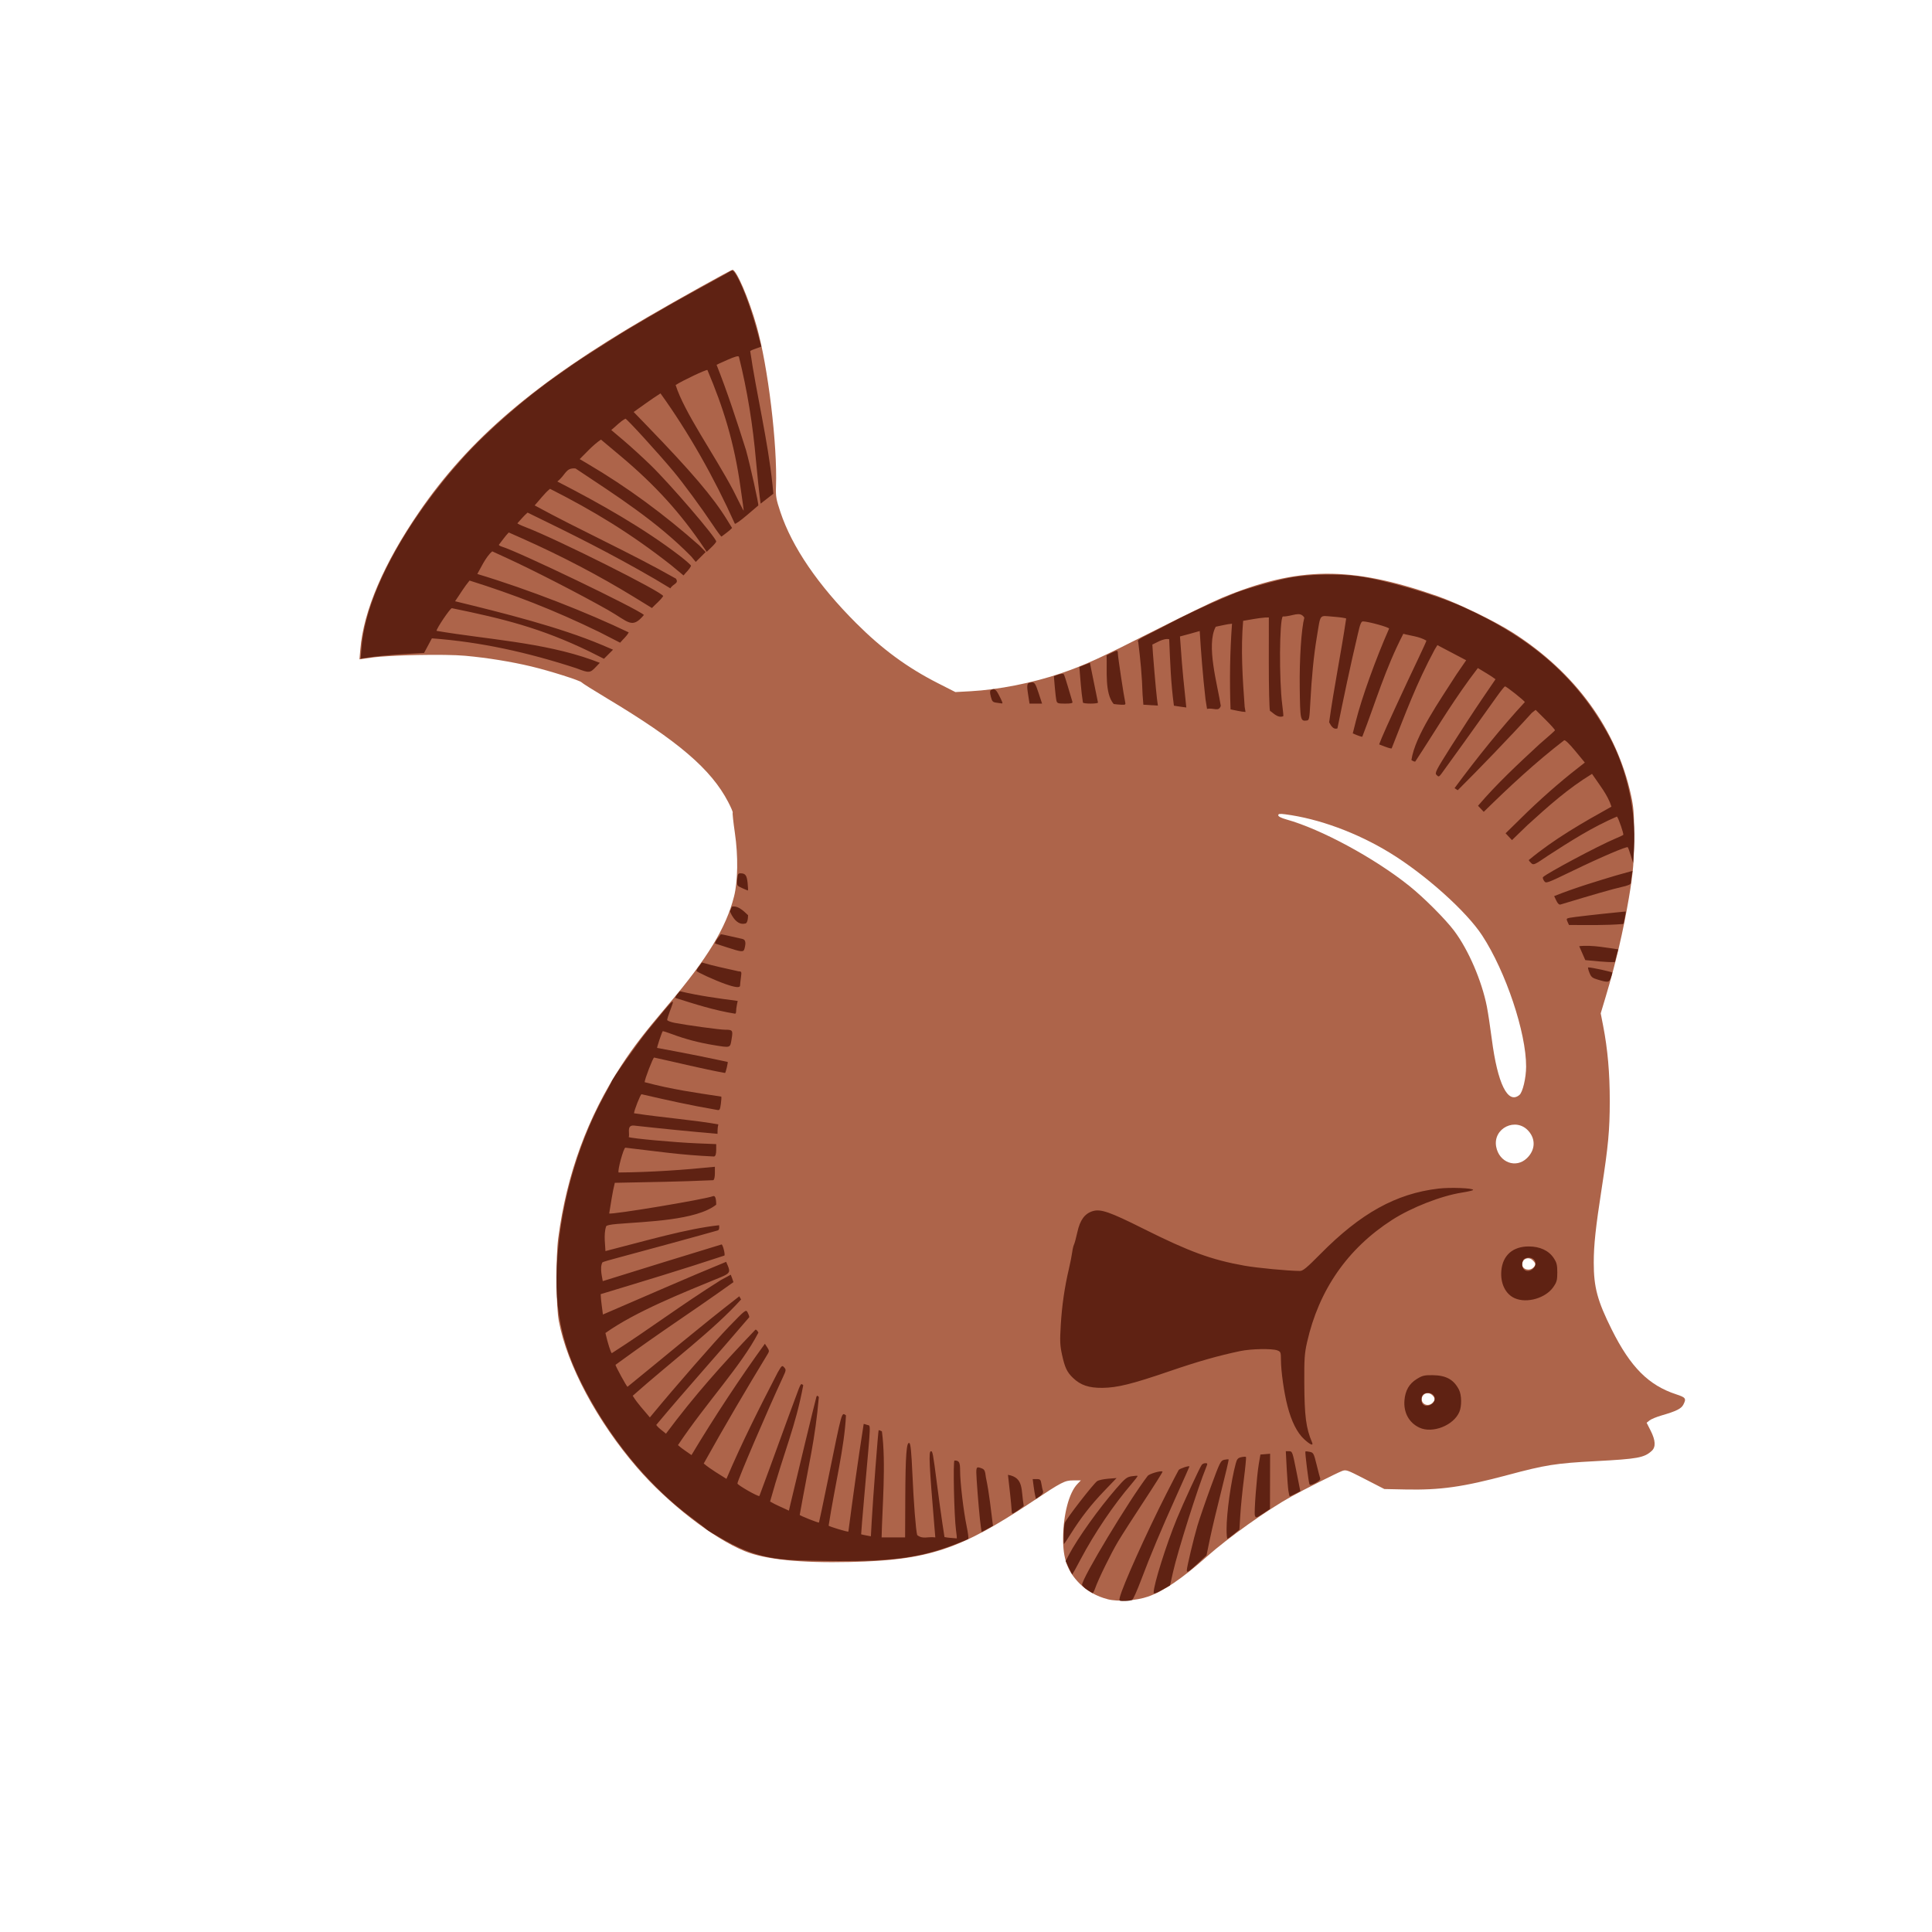 <?xml version="1.0" encoding="UTF-8" standalone="no"?>
<!-- Created with Inkscape (http://www.inkscape.org/) -->

<svg
   width="64"
   height="64"
   viewBox="0 0 16.933 16.933"
   version="1.1"
   id="svg5"
   inkscape:version="1.2 (dc2aedaf03, 2022-05-15)"
   sodipodi:docname="limande.svg"
   xmlns:inkscape="http://www.inkscape.org/namespaces/inkscape"
   xmlns:sodipodi="http://sodipodi.sourceforge.net/DTD/sodipodi-0.dtd"
   xmlns="http://www.w3.org/2000/svg"
   xmlns:svg="http://www.w3.org/2000/svg">
  <sodipodi:namedview
     id="namedview7"
     pagecolor="#ffffff"
     bordercolor="#666666"
     borderopacity="1.0"
     inkscape:pageshadow="2"
     inkscape:pageopacity="0.0"
     inkscape:pagecheckerboard="0"
     inkscape:document-units="mm"
     showgrid="false"
     units="px"
     inkscape:zoom="16"
     inkscape:cx="22.96875"
     inkscape:cy="26.1875"
     inkscape:window-width="1920"
     inkscape:window-height="1009"
     inkscape:window-x="-8"
     inkscape:window-y="-8"
     inkscape:window-maximized="1"
     inkscape:current-layer="g18163"
     inkscape:showpageshadow="0"
     inkscape:deskcolor="#d1d1d1" />
  <defs
     id="defs2">
    <pattern
       id="EMFhbasepattern"
       patternUnits="userSpaceOnUse"
       width="6"
       height="6"
       x="0"
       y="0" />
    <pattern
       id="EMFhbasepattern-5"
       patternUnits="userSpaceOnUse"
       width="6"
       height="6"
       x="0"
       y="0" />
    <pattern
       id="EMFhbasepattern-56"
       patternUnits="userSpaceOnUse"
       width="6"
       height="6"
       x="0"
       y="0" />
    <pattern
       id="EMFhbasepattern-6"
       patternUnits="userSpaceOnUse"
       width="6"
       height="6"
       x="0"
       y="0" />
    <pattern
       id="EMFhbasepattern-62"
       patternUnits="userSpaceOnUse"
       width="6"
       height="6"
       x="0"
       y="0" />
    <pattern
       id="EMFhbasepattern-8"
       patternUnits="userSpaceOnUse"
       width="6"
       height="6"
       x="0"
       y="0" />
    <pattern
       id="EMFhbasepattern-81"
       patternUnits="userSpaceOnUse"
       width="6"
       height="6"
       x="0"
       y="0" />
    <pattern
       id="EMFhbasepattern-9"
       patternUnits="userSpaceOnUse"
       width="6"
       height="6"
       x="0"
       y="0" />
    <pattern
       id="EMFhbasepattern-52"
       patternUnits="userSpaceOnUse"
       width="6"
       height="6"
       x="0"
       y="0" />
    <pattern
       id="EMFhbasepattern-0"
       patternUnits="userSpaceOnUse"
       width="6"
       height="6"
       x="0"
       y="0" />
    <pattern
       id="EMFhbasepattern-7"
       patternUnits="userSpaceOnUse"
       width="6"
       height="6"
       x="0"
       y="0" />
    <pattern
       id="EMFhbasepattern-65"
       patternUnits="userSpaceOnUse"
       width="6"
       height="6"
       x="0"
       y="0" />
    <pattern
       id="EMFhbasepattern-3"
       patternUnits="userSpaceOnUse"
       width="6"
       height="6"
       x="0"
       y="0" />
    <pattern
       id="EMFhbasepattern-90"
       patternUnits="userSpaceOnUse"
       width="6"
       height="6"
       x="0"
       y="0" />
    <pattern
       id="EMFhbasepattern-4"
       patternUnits="userSpaceOnUse"
       width="6"
       height="6"
       x="0"
       y="0" />
    <pattern
       id="EMFhbasepattern-2"
       patternUnits="userSpaceOnUse"
       width="6"
       height="6"
       x="0"
       y="0" />
    <pattern
       id="EMFhbasepattern-40"
       patternUnits="userSpaceOnUse"
       width="6"
       height="6"
       x="0"
       y="0" />
    <pattern
       id="EMFhbasepattern-74"
       patternUnits="userSpaceOnUse"
       width="6"
       height="6"
       x="0"
       y="0" />
    <pattern
       id="EMFhbasepattern-656"
       patternUnits="userSpaceOnUse"
       width="6"
       height="6"
       x="0"
       y="0" />
    <pattern
       id="EMFhbasepattern-76"
       patternUnits="userSpaceOnUse"
       width="6"
       height="6"
       x="0"
       y="0" />
    <pattern
       id="EMFhbasepattern-1"
       patternUnits="userSpaceOnUse"
       width="6"
       height="6"
       x="0"
       y="0" />
    <pattern
       id="EMFhbasepattern-42"
       patternUnits="userSpaceOnUse"
       width="6"
       height="6"
       x="0"
       y="0" />
    <pattern
       id="EMFhbasepattern-73"
       patternUnits="userSpaceOnUse"
       width="6"
       height="6"
       x="0"
       y="0" />
    <pattern
       id="EMFhbasepattern-566"
       patternUnits="userSpaceOnUse"
       width="6"
       height="6"
       x="0"
       y="0" />
    <pattern
       id="EMFhbasepattern-71"
       patternUnits="userSpaceOnUse"
       width="6"
       height="6"
       x="0"
       y="0" />
    <pattern
       id="EMFhbasepattern-31"
       patternUnits="userSpaceOnUse"
       width="6"
       height="6"
       x="0"
       y="0" />
    <pattern
       id="EMFhbasepattern-60"
       patternUnits="userSpaceOnUse"
       width="6"
       height="6"
       x="0"
       y="0" />
    <pattern
       id="EMFhbasepattern-28"
       patternUnits="userSpaceOnUse"
       width="6"
       height="6"
       x="0"
       y="0" />
    <pattern
       id="EMFhbasepattern-02"
       patternUnits="userSpaceOnUse"
       width="6"
       height="6"
       x="0"
       y="0" />
    <pattern
       id="EMFhbasepattern-57"
       patternUnits="userSpaceOnUse"
       width="6"
       height="6"
       x="0"
       y="0" />
    <pattern
       id="EMFhbasepattern-50"
       patternUnits="userSpaceOnUse"
       width="6"
       height="6"
       x="0"
       y="0" />
    <pattern
       id="EMFhbasepattern-45"
       patternUnits="userSpaceOnUse"
       width="6"
       height="6"
       x="0"
       y="0" />
    <pattern
       id="EMFhbasepattern-33"
       patternUnits="userSpaceOnUse"
       width="6"
       height="6"
       x="0"
       y="0" />
    <pattern
       id="EMFhbasepattern-21"
       patternUnits="userSpaceOnUse"
       width="6"
       height="6"
       x="0"
       y="0" />
    <pattern
       id="EMFhbasepattern-818"
       patternUnits="userSpaceOnUse"
       width="6"
       height="6"
       x="0"
       y="0" />
    <pattern
       id="EMFhbasepattern-32"
       patternUnits="userSpaceOnUse"
       width="6"
       height="6"
       x="0"
       y="0" />
    <pattern
       id="EMFhbasepattern-38"
       patternUnits="userSpaceOnUse"
       width="6"
       height="6"
       x="0"
       y="0" />
    <pattern
       id="EMFhbasepattern-39"
       patternUnits="userSpaceOnUse"
       width="6"
       height="6"
       x="0"
       y="0" />
    <pattern
       id="EMFhbasepattern-86"
       patternUnits="userSpaceOnUse"
       width="6"
       height="6"
       x="0"
       y="0" />
    <pattern
       id="EMFhbasepattern-07"
       patternUnits="userSpaceOnUse"
       width="6"
       height="6"
       x="0"
       y="0" />
    <pattern
       id="EMFhbasepattern-524"
       patternUnits="userSpaceOnUse"
       width="6"
       height="6"
       x="0"
       y="0" />
    <pattern
       id="EMFhbasepattern-508"
       patternUnits="userSpaceOnUse"
       width="6"
       height="6"
       x="0"
       y="0" />
    <pattern
       id="EMFhbasepattern-217"
       patternUnits="userSpaceOnUse"
       width="6"
       height="6"
       x="0"
       y="0" />
    <pattern
       id="EMFhbasepattern-84"
       patternUnits="userSpaceOnUse"
       width="6"
       height="6"
       x="0"
       y="0" />
    <pattern
       id="EMFhbasepattern-96"
       patternUnits="userSpaceOnUse"
       width="6"
       height="6"
       x="0"
       y="0" />
    <pattern
       id="EMFhbasepattern-48"
       patternUnits="userSpaceOnUse"
       width="6"
       height="6"
       x="0"
       y="0" />
    <pattern
       id="EMFhbasepattern-23"
       patternUnits="userSpaceOnUse"
       width="6"
       height="6"
       x="0"
       y="0" />
    <pattern
       id="EMFhbasepattern-36"
       patternUnits="userSpaceOnUse"
       width="6"
       height="6"
       x="0"
       y="0" />
    <pattern
       id="EMFhbasepattern-900"
       patternUnits="userSpaceOnUse"
       width="6"
       height="6"
       x="0"
       y="0" />
    <pattern
       id="EMFhbasepattern-37"
       patternUnits="userSpaceOnUse"
       width="6"
       height="6"
       x="0"
       y="0" />
    <pattern
       id="EMFhbasepattern-11"
       patternUnits="userSpaceOnUse"
       width="6"
       height="6"
       x="0"
       y="0" />
    <pattern
       id="EMFhbasepattern-95"
       patternUnits="userSpaceOnUse"
       width="6"
       height="6"
       x="0"
       y="0" />
    <pattern
       id="EMFhbasepattern-10"
       patternUnits="userSpaceOnUse"
       width="6"
       height="6"
       x="0"
       y="0" />
    <pattern
       id="EMFhbasepattern-909"
       patternUnits="userSpaceOnUse"
       width="6"
       height="6"
       x="0"
       y="0" />
    <pattern
       id="EMFhbasepattern-06"
       patternUnits="userSpaceOnUse"
       width="6"
       height="6"
       x="0"
       y="0" />
    <pattern
       id="EMFhbasepattern-34"
       patternUnits="userSpaceOnUse"
       width="6"
       height="6"
       x="0"
       y="0" />
    <pattern
       id="EMFhbasepattern-41"
       patternUnits="userSpaceOnUse"
       width="6"
       height="6"
       x="0"
       y="0" />
    <pattern
       id="EMFhbasepattern-82"
       patternUnits="userSpaceOnUse"
       width="6"
       height="6"
       x="0"
       y="0" />
    <pattern
       id="EMFhbasepattern-94"
       patternUnits="userSpaceOnUse"
       width="6"
       height="6"
       x="0"
       y="0" />
    <pattern
       id="EMFhbasepattern-738"
       patternUnits="userSpaceOnUse"
       width="6"
       height="6"
       x="0"
       y="0" />
    <pattern
       id="EMFhbasepattern-19"
       patternUnits="userSpaceOnUse"
       width="6"
       height="6"
       x="0"
       y="0" />
    <pattern
       id="EMFhbasepattern-342"
       patternUnits="userSpaceOnUse"
       width="6"
       height="6"
       x="0"
       y="0" />
    <pattern
       id="EMFhbasepattern-77"
       patternUnits="userSpaceOnUse"
       width="6"
       height="6"
       x="0"
       y="0" />
    <pattern
       id="EMFhbasepattern-29"
       patternUnits="userSpaceOnUse"
       width="6"
       height="6"
       x="0"
       y="0" />
    <pattern
       id="EMFhbasepattern-219"
       patternUnits="userSpaceOnUse"
       width="6"
       height="6"
       x="0"
       y="0" />
    <pattern
       id="EMFhbasepattern-105"
       patternUnits="userSpaceOnUse"
       width="6"
       height="6"
       x="0"
       y="0" />
    <pattern
       id="EMFhbasepattern-104"
       patternUnits="userSpaceOnUse"
       width="6"
       height="6"
       x="0"
       y="0" />
    <pattern
       id="EMFhbasepattern-44"
       patternUnits="userSpaceOnUse"
       width="6"
       height="6"
       x="0"
       y="0" />
    <pattern
       id="EMFhbasepattern-87"
       patternUnits="userSpaceOnUse"
       width="6"
       height="6"
       x="0"
       y="0" />
    <pattern
       id="EMFhbasepattern-93"
       patternUnits="userSpaceOnUse"
       width="6"
       height="6"
       x="0"
       y="0" />
    <pattern
       id="EMFhbasepattern-324"
       patternUnits="userSpaceOnUse"
       width="6"
       height="6"
       x="0"
       y="0" />
    <pattern
       id="EMFhbasepattern-20"
       patternUnits="userSpaceOnUse"
       width="6"
       height="6"
       x="0"
       y="0" />
    <pattern
       id="EMFhbasepattern-78"
       patternUnits="userSpaceOnUse"
       width="6"
       height="6"
       x="0"
       y="0" />
    <pattern
       id="EMFhbasepattern-313"
       patternUnits="userSpaceOnUse"
       width="6"
       height="6"
       x="0"
       y="0" />
    <pattern
       id="EMFhbasepattern-3422"
       patternUnits="userSpaceOnUse"
       width="6"
       height="6"
       x="0"
       y="0" />
    <pattern
       id="EMFhbasepattern-957"
       patternUnits="userSpaceOnUse"
       width="6"
       height="6"
       x="0"
       y="0" />
    <pattern
       id="EMFhbasepattern-75"
       patternUnits="userSpaceOnUse"
       width="6"
       height="6"
       x="0"
       y="0" />
    <pattern
       id="EMFhbasepattern-429"
       patternUnits="userSpaceOnUse"
       width="6"
       height="6"
       x="0"
       y="0" />
    <pattern
       id="EMFhbasepattern-102"
       patternUnits="userSpaceOnUse"
       width="6"
       height="6"
       x="0"
       y="0" />
    <pattern
       id="EMFhbasepattern-233"
       patternUnits="userSpaceOnUse"
       width="6"
       height="6"
       x="0"
       y="0" />
    <pattern
       id="EMFhbasepattern-18"
       patternUnits="userSpaceOnUse"
       width="6"
       height="6"
       x="0"
       y="0" />
    <pattern
       id="EMFhbasepattern-334"
       patternUnits="userSpaceOnUse"
       width="6"
       height="6"
       x="0"
       y="0" />
    <pattern
       id="EMFhbasepattern-317"
       patternUnits="userSpaceOnUse"
       width="6"
       height="6"
       x="0"
       y="0" />
    <pattern
       id="EMFhbasepattern-509"
       patternUnits="userSpaceOnUse"
       width="6"
       height="6"
       x="0"
       y="0" />
    <pattern
       id="EMFhbasepattern-657"
       patternUnits="userSpaceOnUse"
       width="6"
       height="6"
       x="0"
       y="0" />
    <pattern
       id="EMFhbasepattern-83"
       patternUnits="userSpaceOnUse"
       width="6"
       height="6"
       x="0"
       y="0" />
    <pattern
       id="EMFhbasepattern-390"
       patternUnits="userSpaceOnUse"
       width="6"
       height="6"
       x="0"
       y="0" />
    <pattern
       id="EMFhbasepattern-24"
       patternUnits="userSpaceOnUse"
       width="6"
       height="6"
       x="0"
       y="0" />
    <pattern
       id="EMFhbasepattern-63"
       patternUnits="userSpaceOnUse"
       width="6"
       height="6"
       x="0"
       y="0" />
    <pattern
       id="EMFhbasepattern-631"
       patternUnits="userSpaceOnUse"
       width="6"
       height="6"
       x="0"
       y="0" />
    <pattern
       id="EMFhbasepattern-98"
       patternUnits="userSpaceOnUse"
       width="6"
       height="6"
       x="0"
       y="0" />
    <pattern
       id="EMFhbasepattern-79"
       patternUnits="userSpaceOnUse"
       width="6"
       height="6"
       x="0"
       y="0" />
    <pattern
       id="EMFhbasepattern-489"
       patternUnits="userSpaceOnUse"
       width="6"
       height="6"
       x="0"
       y="0" />
    <pattern
       id="EMFhbasepattern-811"
       patternUnits="userSpaceOnUse"
       width="6"
       height="6"
       x="0"
       y="0" />
    <pattern
       id="EMFhbasepattern-450"
       patternUnits="userSpaceOnUse"
       width="6"
       height="6"
       x="0"
       y="0" />
    <pattern
       id="EMFhbasepattern-321"
       patternUnits="userSpaceOnUse"
       width="6"
       height="6"
       x="0"
       y="0" />
    <pattern
       id="EMFhbasepattern-371"
       patternUnits="userSpaceOnUse"
       width="6"
       height="6"
       x="0"
       y="0" />
    <pattern
       id="EMFhbasepattern-49"
       patternUnits="userSpaceOnUse"
       width="6"
       height="6"
       x="0"
       y="0" />
    <pattern
       id="EMFhbasepattern-576"
       patternUnits="userSpaceOnUse"
       width="6"
       height="6"
       x="0"
       y="0" />
    <pattern
       id="EMFhbasepattern-03"
       patternUnits="userSpaceOnUse"
       width="6"
       height="6"
       x="0"
       y="0" />
    <pattern
       id="EMFhbasepattern-795"
       patternUnits="userSpaceOnUse"
       width="6"
       height="6"
       x="0"
       y="0" />
    <pattern
       id="EMFhbasepattern-54"
       patternUnits="userSpaceOnUse"
       width="6"
       height="6"
       x="0"
       y="0" />
    <pattern
       id="EMFhbasepattern-22"
       patternUnits="userSpaceOnUse"
       width="6"
       height="6"
       x="0"
       y="0" />
    <pattern
       id="EMFhbasepattern-418"
       patternUnits="userSpaceOnUse"
       width="6"
       height="6"
       x="0"
       y="0" />
    <pattern
       id="EMFhbasepattern-26"
       patternUnits="userSpaceOnUse"
       width="6"
       height="6"
       x="0"
       y="0" />
    <pattern
       id="EMFhbasepattern-832"
       patternUnits="userSpaceOnUse"
       width="6"
       height="6"
       x="0"
       y="0" />
    <pattern
       id="EMFhbasepattern-824"
       patternUnits="userSpaceOnUse"
       width="6"
       height="6"
       x="0"
       y="0" />
    <pattern
       id="EMFhbasepattern-8182"
       patternUnits="userSpaceOnUse"
       width="6"
       height="6"
       x="0"
       y="0" />
    <pattern
       id="EMFhbasepattern-779"
       patternUnits="userSpaceOnUse"
       width="6"
       height="6"
       x="0"
       y="0" />
    <pattern
       id="EMFhbasepattern-714"
       patternUnits="userSpaceOnUse"
       width="6"
       height="6"
       x="0"
       y="0" />
    <pattern
       id="EMFhbasepattern-500"
       patternUnits="userSpaceOnUse"
       width="6"
       height="6"
       x="0"
       y="0" />
    <pattern
       id="EMFhbasepattern-839"
       patternUnits="userSpaceOnUse"
       width="6"
       height="6"
       x="0"
       y="0" />
    <pattern
       id="EMFhbasepattern-320"
       patternUnits="userSpaceOnUse"
       width="6"
       height="6"
       x="0"
       y="0" />
    <pattern
       id="EMFhbasepattern-66"
       patternUnits="userSpaceOnUse"
       width="6"
       height="6"
       x="0"
       y="0" />
    <pattern
       id="EMFhbasepattern-542"
       patternUnits="userSpaceOnUse"
       width="6"
       height="6"
       x="0"
       y="0" />
    <pattern
       id="EMFhbasepattern-88"
       patternUnits="userSpaceOnUse"
       width="6"
       height="6"
       x="0"
       y="0" />
    <pattern
       id="EMFhbasepattern-941"
       patternUnits="userSpaceOnUse"
       width="6"
       height="6"
       x="0"
       y="0" />
    <pattern
       id="EMFhbasepattern-92"
       patternUnits="userSpaceOnUse"
       width="6"
       height="6"
       x="0"
       y="0" />
    <pattern
       id="EMFhbasepattern-934"
       patternUnits="userSpaceOnUse"
       width="6"
       height="6"
       x="0"
       y="0" />
    <pattern
       id="EMFhbasepattern-30"
       patternUnits="userSpaceOnUse"
       width="6"
       height="6"
       x="0"
       y="0" />
    <pattern
       id="EMFhbasepattern-936"
       patternUnits="userSpaceOnUse"
       width="6"
       height="6"
       x="0"
       y="0" />
    <pattern
       id="EMFhbasepattern-867"
       patternUnits="userSpaceOnUse"
       width="6"
       height="6"
       x="0"
       y="0" />
    <pattern
       id="EMFhbasepattern-35"
       patternUnits="userSpaceOnUse"
       width="6"
       height="6"
       x="0"
       y="0" />
    <pattern
       id="EMFhbasepattern-9007"
       patternUnits="userSpaceOnUse"
       width="6"
       height="6"
       x="0"
       y="0" />
    <pattern
       id="EMFhbasepattern-224"
       patternUnits="userSpaceOnUse"
       width="6"
       height="6"
       x="0"
       y="0" />
    <pattern
       id="EMFhbasepattern-43"
       patternUnits="userSpaceOnUse"
       width="6"
       height="6"
       x="0"
       y="0" />
    <pattern
       id="EMFhbasepattern-04"
       patternUnits="userSpaceOnUse"
       width="6"
       height="6"
       x="0"
       y="0" />
    <pattern
       id="EMFhbasepattern-61"
       patternUnits="userSpaceOnUse"
       width="6"
       height="6"
       x="0"
       y="0" />
    <pattern
       id="EMFhbasepattern-346"
       patternUnits="userSpaceOnUse"
       width="6"
       height="6"
       x="0"
       y="0" />
    <pattern
       id="EMFhbasepattern-032"
       patternUnits="userSpaceOnUse"
       width="6"
       height="6"
       x="0"
       y="0" />
    <pattern
       id="EMFhbasepattern-447"
       patternUnits="userSpaceOnUse"
       width="6"
       height="6"
       x="0"
       y="0" />
    <pattern
       id="EMFhbasepattern-076"
       patternUnits="userSpaceOnUse"
       width="6"
       height="6"
       x="0"
       y="0" />
    <pattern
       id="EMFhbasepattern-4896"
       patternUnits="userSpaceOnUse"
       width="6"
       height="6"
       x="0"
       y="0" />
    <pattern
       id="EMFhbasepattern-47"
       patternUnits="userSpaceOnUse"
       width="6"
       height="6"
       x="0"
       y="0" />
    <pattern
       id="EMFhbasepattern-05"
       patternUnits="userSpaceOnUse"
       width="6"
       height="6"
       x="0"
       y="0" />
    <pattern
       id="EMFhbasepattern-91"
       patternUnits="userSpaceOnUse"
       width="6"
       height="6"
       x="0"
       y="0" />
    <pattern
       id="EMFhbasepattern-359"
       patternUnits="userSpaceOnUse"
       width="6"
       height="6"
       x="0"
       y="0" />
    <pattern
       id="EMFhbasepattern-756"
       patternUnits="userSpaceOnUse"
       width="6"
       height="6"
       x="0"
       y="0" />
    <pattern
       id="EMFhbasepattern-406"
       patternUnits="userSpaceOnUse"
       width="6"
       height="6"
       x="0"
       y="0" />
    <pattern
       id="EMFhbasepattern-601"
       patternUnits="userSpaceOnUse"
       width="6"
       height="6"
       x="0"
       y="0" />
    <pattern
       id="EMFhbasepattern-1020"
       patternUnits="userSpaceOnUse"
       width="6"
       height="6"
       x="0"
       y="0" />
    <pattern
       id="EMFhbasepattern-638"
       patternUnits="userSpaceOnUse"
       width="6"
       height="6"
       x="0"
       y="0" />
    <pattern
       id="EMFhbasepattern-343"
       patternUnits="userSpaceOnUse"
       width="6"
       height="6"
       x="0"
       y="0" />
    <pattern
       id="EMFhbasepattern-12"
       patternUnits="userSpaceOnUse"
       width="6"
       height="6"
       x="0"
       y="0" />
    <pattern
       id="EMFhbasepattern-041"
       patternUnits="userSpaceOnUse"
       width="6"
       height="6"
       x="0"
       y="0" />
    <pattern
       id="EMFhbasepattern-430"
       patternUnits="userSpaceOnUse"
       width="6"
       height="6"
       x="0"
       y="0" />
    <pattern
       id="EMFhbasepattern-213"
       patternUnits="userSpaceOnUse"
       width="6"
       height="6"
       x="0"
       y="0" />
    <pattern
       id="EMFhbasepattern-10201"
       patternUnits="userSpaceOnUse"
       width="6"
       height="6"
       x="0"
       y="0" />
    <pattern
       id="EMFhbasepattern-049"
       patternUnits="userSpaceOnUse"
       width="6"
       height="6"
       x="0"
       y="0" />
    <pattern
       id="EMFhbasepattern-3430"
       patternUnits="userSpaceOnUse"
       width="6"
       height="6"
       x="0"
       y="0" />
    <pattern
       id="EMFhbasepattern-232"
       patternUnits="userSpaceOnUse"
       width="6"
       height="6"
       x="0"
       y="0" />
  </defs>
  <g
     inkscape:label="Calque 1"
     inkscape:groupmode="layer"
     id="layer1">
    <g
       id="g4128"
       transform="translate(-0.631,0.126)">
      <g
         id="g5578"
         transform="translate(0.089,0.089)">
        <g
           id="g7501"
           transform="translate(-0.063,0.947)">
          <g
             id="g9467"
             transform="translate(-0.089,-0.803)">
            <g
               id="g10302"
               transform="translate(0.312,-0.045)">
              <g
                 id="g11479"
                 transform="translate(-0.126,0.063)">
                <g
                   id="g11873"
                   transform="translate(-0.236,0.665)">
                  <g
                     id="g12382"
                     transform="translate(-121.985,-82.268)">
                    <g
                       id="g13305"
                       transform="matrix(0.133,0,0,0.133,114.639,78.216)">
                      <g
                         id="g17429"
                         transform="translate(0.905,5.664)">
                        <g
                           id="g18595"
                           transform="translate(-3.363,-8.745)">
                          <g
                             id="g21002"
                             transform="translate(1.708,-2.82)">
                            <g
                               id="g23814"
                               transform="translate(8.725,-1.122)">
                              <g
                                 id="g24838"
                                 transform="translate(11.143,-0.857)">
                                <g
                                   id="g25315"
                                   transform="translate(-3.49,2.493)">
                                <g
                                   id="g27220"
                                   transform="translate(2.468,1.234)">
                                <g
                                   id="g29753"
                                   transform="translate(1.476,-2.374)">
                                <g
                                   id="g30615"
                                   transform="translate(0.92,1.369)">
                                <g
                                   id="g31433"
                                   transform="translate(-2.468,-1.41)">
                                <g
                                   id="g31731"
                                   transform="translate(1.058,-0.705)">
                                <g
                                   id="g33243"
                                   transform="matrix(1.077,0,0,1.077,-7.373,-3.174)">
                                <g
                                   id="g35254"
                                   transform="translate(-2.214,-0.92)">
                                <g
                                   id="g36749"
                                   transform="translate(-0.982,-2.782)">
                                <g
                                   id="g37297"
                                   transform="translate(-6.776,-3.503)">
                                <g
                                   id="g38955"
                                   transform="matrix(1.217,0,0,1.217,-23.105,-18.212)">
                                <g
                                   id="g39618"
                                   transform="translate(-0.269,-0.269)">
                                <g
                                   id="g40032"
                                   transform="translate(-1.901,-3.042)">
                                <g
                                   id="g40543"
                                   transform="translate(0.38,-2.091)">
                                <g
                                   id="g41372"
                                   transform="translate(1.966,-7.93)">
                                <g
                                   id="g43278"
                                   transform="translate(1.521,-0.38)">
                                <g
                                   id="g44210"
                                   transform="matrix(1.158,0,0,1.158,-18.904,-21.776)">
                                <g
                                   id="g44833"
                                   transform="matrix(1.12,0,0,1.12,-12.539,-14.548)">
                                <g
                                   id="g47597"
                                   transform="translate(3.111,-1.244)">
                                <g
                                   id="g48754"
                                   transform="translate(-2.904,-6.637)">
                                <g
                                   id="g234"
                                   transform="matrix(0.041,0,0,0.041,104.64,119.672)">
                                <g
                                   id="g2138"
                                   transform="translate(-86.211,-40.57)">
                                <g
                                   id="g2696"
                                   transform="translate(-124306.44,-9412.237)">
                                <g
                                   id="g3765"
                                   transform="translate(25.356,-50.712)">
                                <g
                                   id="g4557"
                                   transform="translate(46.617,-35.859)">
                                <g
                                   id="g5244"
                                   transform="translate(7.172,14.344)">
                                <g
                                   id="g5807"
                                   transform="translate(-5.198,-21.114)">
                                <g
                                   id="g6945"
                                   transform="translate(-10.143,-243.42)">
                                <g
                                   id="g11108"
                                   transform="translate(18.189,-37.636)">
                                <g
                                   id="g15049"
                                   transform="translate(-65.926,141.995)">
                                <g
                                   id="g19861"
                                   transform="matrix(0.074,0,0,0.074,115423.38,9039.231)">
                                <g
                                   id="g20437"
                                   transform="translate(-478.388,-785.882)">
                                <g
                                   id="g21032"
                                   transform="translate(2047.188,-1072.337)">
                                <g
                                   id="g21869"
                                   transform="matrix(0.043,0,0,0.043,117368,10137.003)">
                                <g
                                   id="g25455"
                                   transform="translate(154741.46,-87178.414)">
                                <g
                                   id="g26278"
                                   transform="translate(-18012.371,-8233.442)">
                                <g
                                   id="g27240"
                                   transform="translate(-0.004,5582.762)">
                                <g
                                   id="g28306"
                                   transform="translate(-15790.441,-2255.777)">
                                <g
                                   id="g33735"
                                   transform="translate(14662.549,-16918.328)">
                                <g
                                   id="g37868"
                                   transform="translate(-5075.498,25941.433)">
                                <g
                                   id="g76752"
                                   transform="matrix(-1,0,0,1,9442.317,-1595.075)">
                                <g
                                   id="g82459"
                                   transform="translate(3383.667,-1127.889)">
                                <g
                                   id="g83208"
                                   transform="matrix(0.203,0,0,0.203,-15348.528,66747.475)">
                                <g
                                   id="g83934"
                                   transform="matrix(-1,0,0,1,240692.18,94139.78)">
                                <g
                                   id="g84550"
                                   transform="translate(-8.7627443e-5,55472.344)">
                                <g
                                   id="g9096"
                                   transform="translate(31379.925,-62759.843)">
                                <g
                                   id="g11527"
                                   transform="translate(61019.625,105397.54)">
                                <g
                                   id="g13422"
                                   transform="translate(-44377.907,44377.908)">
                                <g
                                   id="g1137"
                                   transform="translate(-3.3240812e-4,138680.92)">
                                <g
                                   id="g3632"
                                   transform="translate(177511.65,-22188.943)">
                                <g
                                   id="g5936"
                                   transform="translate(11767.473,-47069.909)">
                                <g
                                   id="g7318">
                                <g
                                   id="g11619"
                                   transform="translate(27457.436,-223581.94)" />
                                <g
                                   id="g11985"
                                   transform="translate(70604.821,-133364.68)">
                                <g
                                   id="g12707"
                                   transform="matrix(1.187,0,0,1.187,95904.637,-164033.62)">
                                <g
                                   id="g4721"
                                   transform="matrix(-1,0,0,1,-561251.4,-59483.037)">
                                <g
                                   id="g7072">
                                <g
                                   id="g10426"
                                   transform="translate(66928.962,-211126.69)">
                                <g
                                   id="g11693"
                                   transform="translate(967399.8,-74774.864)">
                                <g
                                   id="g12809"
                                   transform="translate(37387.427,-102815.44)">
                                <g
                                   id="g2473"
                                   transform="translate(132184.53,-3304.613)">
                                <g
                                   id="g4713"
                                   transform="translate(98142.015,-79448.29)">
                                <g
                                   id="g6093"
                                   transform="translate(-28040.619,-18693.712)">
                                <g
                                   id="g10695"
                                   transform="translate(51630.439,7541.167)">
                                <g
                                   id="g11274"
                                   transform="translate(10950.525,104212.74)">
                                <g
                                   id="g12675"
                                   transform="translate(-91131.868,23367.145)">
                                <g
                                   id="g13439">
                                <g
                                   id="g14292"
                                   transform="translate(9346.831,-46734.289)">
                                <g
                                   id="g15912"
                                   transform="translate(19827.66,-79310.72)">
                                <g
                                   id="g12944"
                                   transform="translate(-74774.859,46734.288)">
                                <g
                                   id="g18142"
                                   transform="translate(-19827.632,-19827.676)">
                                <g
                                   id="g18163"
                                   transform="translate(-9346.86,42060.866)">
                                <path
                                   style="fill:#ad644a;stroke-width:1634.62"
                                   d="m -1556734.6,1417608.1 c 13459.3,-3429.1 25585.2,-10208.7 34772.1,-19441.2 14766.2,-14839.5 20472.3,-30617.7 20246.6,-55985.1 -259.7,-29203.1 -7316,-55965.2 -17563.1,-66610.6 l -4326.9,-4495.2 h 9551.8 c 10256.5,0 14044.3,1965.5 50244,26071.8 89139.4,59360.3 128361.1,72369 224759.7,74546.4 61149.6,1381.2 104597.4,-3068.1 129745.2,-13286.6 39145.1,-15906 95003.2,-59235 132806.53,-103017.4 49200.47,-56982.1 86392.12,-126494.2 96597.85,-180543.5 3547.58,-18787.9 3966.37,-78502.75 721.7,-102905.55 -10477.68,-78801.35 -36222.74,-149005.22 -78119.87,-213024.06 -14843.79,-22681.31 -28405.74,-40261.88 -57600.61,-74668.44 -48190.1,-56792.86 -71331,-94839.13 -81029.2,-133221.25 -4785.9,-18941.17 -5202.3,-49752.95 -1057.7,-78266.03 1944.6,-13378.01 3158.7,-24700.7 2697.8,-25161.53 -460.8,-460.82 2087.6,-6433.45 5663.1,-13272.5 21127.6,-40411.63 61691.6,-75094.07 149059.6,-127446.73 16824.48,-10081.57 31008.62,-19007.5 31520.31,-19835.44 1375.69,-2225.92 39165.91,-14201.24 62142.38,-19692.24 24865.52,-5942.45 54061.66,-10661.18 81475.86,-13168.24 24892.77,-2276.48 92228.26,-959.86 115172.55,2251.96 l 15227.81,2131.66 -1044.28,-12328.27 c -4037.4,-47663.6 -28924.9,-105821.03 -72428.33,-169251.425 -61931.41,-90299.387 -143413.09,-159823.55 -281820.67,-240463.155 -36301.43,-21150.11 -101928.03,-57716.15 -104579.43,-58269.97 -4605.6,-961.98 -20389.1,35689.05 -29883.7,69393.45 -14059.7,49909.35 -25700,146202.115 -23882.6,197565.46 442.3,12499.667 -143.2,15905.554 -5480.1,31875.021 -14401.2,43093.039 -46243.1,89760.699 -93430.8,136932.449 -32081.5,32070.58 -63040.5,54794.97 -100829.7,74010.48 l -21460.6,10912.52 -18865.6,-1032.39 c -34234.6,-1873.44 -76641.5,-10284.47 -111221.5,-22059.82 -29032.8,-9886.41 -48617.9,-18842.16 -116326.5,-53193.07 -34465.2,-17485.4 -71490.9,-35451.94 -82279.4,-39925.67 -93806.2,-38899.31 -158625.8,-39503.71 -264807.8,-2469.17 -26189.6,9134.48 -71058,30840.37 -93990.5,45469.57 -77005.5,49123.69 -127836.1,119018 -145657.9,200286.14 -3118.1,14218.27 -3768,22112.49 -3832.2,46545.35 -90.9,34595.81 979.5,47899.04 6454.4,80217.1 6955.2,41056.99 16238.7,80626.04 28571.9,121783.12 l 6160.5,20557.8 -3000,15403.76 c -5598,28743.75 -8201.4,58437.12 -8158.1,93048.06 44.3,35507.11 1857.8,55114.72 9902.1,107067.38 7540.7,48699.49 9847.7,70249.07 9847.7,91984.37 0,30250.6 -4519.9,47029.9 -22225.4,82507.8 -23102.3,46291.8 -45385.6,68654.8 -79529.4,79813.8 -11712.1,3827.8 -12616.2,5152.2 -8694.4,12735.9 2567.3,4964.7 8712,8019.6 26478.3,13164 6409.9,1856.1 13253.4,4669.6 15208,6252.3 l 3553.7,2877.7 -4970.9,9803.3 c -6052.5,11936.5 -6493.3,20144.1 -1334.3,24843 9344.4,8511.1 17126.3,9931.7 69701.6,12724.3 48631.4,2583.1 61189.5,4569.4 107895,17065.4 55404.2,14823.3 83162.6,18737.4 126428.5,17827.3 l 25731.6,-541.2 23562.9,-12112.5 c 22907.1,-11775.3 23715.1,-12051.8 29028,-9932.8 7190.4,2867.8 46314.2,22577.4 61859.4,31163.3 29737.3,16424.4 78207.3,50883.4 104615.4,74374.6 30151.2,26820.8 53150.7,42460.6 72253.4,49133 14453.8,5048.5 37003.6,6535.2 49774.2,3281.5 z m -400612.9,-242274 c -3417.1,-3417 -3238.6,-6126.1 634.7,-9631.3 4361.8,-3947.4 11117.4,-2185.5 12483.1,3255.8 1940.6,7731.8 -7280.1,12213.3 -13117.8,6375.5 z m -124230.9,-166730.8 c -3378.2,-3378.3 -3242.3,-4930.8 784.2,-8957.28 4966.9,-4966.9 12899.8,-1866 12968.3,5069.18 60.8,6159.4 -8937.2,8703.3 -13752.5,3888.1 z m 7884.8,-134905.4 c -10228.1,-9913.46 -11015.5,-23144.79 -1989.3,-33425.09 15463.8,-17612.39 44261.2,-3602.53 39910.2,19416.23 -3663.5,19381.82 -24453.4,27062.08 -37920.9,14008.86 z m 9319.1,-77886.68 c -4099,-3374.93 -8258.7,-20924.87 -8301.8,-35025.97 -128.2,-41887.87 25055,-117069.11 54134.9,-161613.69 19547.3,-29942.49 70592.6,-75623.63 114202.2,-102201.12 40523.4,-24696.69 87376.4,-41911.16 128726,-47295.82 6872.5,-894.95 8581.7,-652 8581.7,1219.79 0,1466.49 -3689.5,3363.11 -9902.9,5090.57 -42724.6,11878.49 -109011.1,47744.4 -151924.1,82202.21 -18059.1,14500.95 -44372.9,40874.46 -55214.7,55340.24 -17447.5,23279.34 -33934,61507.4 -40182.5,93173.14 -1419.2,7192.31 -4151.2,25213.96 -6071,40048.1 -7153,55268.94 -19754.9,80830.66 -34047.8,69062.55 z"
                                   id="path18169" />
                                <path
                                   style="fill:#5f2213;stroke-width:1634.62"
                                   d="m -1571626.1,1415330.9 c -3444.8,-14038.1 -33013.9,-79847.7 -57471,-127908.8 -7548.7,-14834.1 -14348.1,-27943.8 -15109.7,-29132.6 -1167.2,-1821.9 -13305.4,-5807.1 -13305.4,-4368.5 0,264.9 7241.3,16554 16091.7,36198.1 18952.1,42065.5 31890,72921.4 43680.6,104174.4 4707.8,12478.9 9551.5,23317.3 10763.9,24085.6 1212.3,768.3 5410.2,1408.2 9328.6,1422 6953.5,24.5 7097.9,-83.4 6021.3,-4470.2 z m -41751.4,-6093.2 c 0,-9665.5 -15475.7,-58841.5 -28561.6,-90757.9 -7867.3,-19188.4 -28294.4,-63455.7 -30737.3,-66610.6 -870.2,-1123.8 -2925.8,-2043.2 -4567.9,-2043.2 -2727.7,0 -2796.6,458.9 -796.6,5312.5 10083.4,24471 35104.3,103639 40845.5,129238.6 l 3642.6,16242.1 10087.6,5665.9 c 8213.1,4613.2 10087.7,5161.8 10087.7,2952.6 z m 82168.7,-3364.9 c 3355.3,-2279.9 6099.3,-5038.4 6097.6,-6129.8 -11.4,-8203 -57575.2,-103726.5 -80854.6,-134174.5 -2057,-2690.5 -16754.1,-6945.1 -18378.7,-5320.4 -339.3,339.3 9972.4,16706.5 22914.9,36371.5 12942.6,19665 27322.5,42092.3 31955.4,49838.5 8545.5,14287.9 24208.6,46241.8 28151.2,57430.5 1188,3371.4 2577,6129.8 3086.8,6129.8 509.7,0 3672,-1865.5 7027.4,-4145.6 z m 22506,-27038.7 3887.4,-8299.7 -4016.6,-7637.8 c -10792.4,-20522.6 -36902.3,-57080.5 -58437.4,-81821.3 -10795.8,-12402.9 -13062.1,-14207.5 -18968,-15103.9 -3689.1,-559.9 -6987.2,-770.5 -7329.2,-467.9 -342,302.5 3041.2,4806.3 7518.2,10008.3 21960.1,25517.1 45534,60394.9 62619.9,92646.7 5528.8,10436.3 10229.2,18975.2 10445.4,18975.2 216.1,0 2142.3,-3734.7 4280.3,-8299.6 z m -145540.1,3183.9 c 0,-3847.2 -8544.2,-39727 -13093.6,-54984.2 -2609.2,-8750.3 -10067,-30410.1 -16573,-48132.7 -11167.9,-30422 -12092.1,-32280.8 -16534.7,-33256.6 -2588.1,-568.4 -4999.9,-739.2 -5359.5,-379.6 -359.7,359.7 3718.3,17899.6 9062.3,38977.7 5343.8,21078.1 11620.2,47518.5 13947.5,58756.5 l 4231.3,20432.7 10933.9,10202.1 c 11021.4,10283.7 13385.8,11764.7 13385.8,8384.1 z m 490384.9,-12926.2 c 31066.4,-2386.4 52759,-9018.1 80031.8,-24466.6 11202.5,-6345.6 20765,-12065.8 21250,-12711.6 484.9,-645.8 9702.5,-7794.3 20483.5,-15885.7 47298.83,-35498.7 90635.8,-86251.9 123385.27,-144500 37038.45,-65876.5 47200.69,-115740.6 39176.44,-192230.98 -6674.53,-63624.37 -27252.11,-130080.03 -56943.41,-183899.78 -4589.76,-8319.59 -8345.01,-15419.16 -8345.01,-15776.81 0,-2382.8 -32661.81,-48732.95 -44742.26,-63493.43 -34953.33,-42707.7 -34166.53,-42040.19 -26980.03,-22887.86 1686.7,4495.19 3067.1,8996.84 3067.6,10003.67 0.4,1006.84 -4228.8,2649.79 -9398.2,3651.05 -14731.1,2853.15 -55436.4,8412.6 -61595.6,8412.6 -9829,0 -10261.8,587.79 -8458.7,11489.93 1873,11325.51 799,10983.81 23059,7336.34 17227.8,-2822.9 34792.7,-7479.94 50358.2,-13351.6 6120.1,-2308.61 11321.3,-3933.18 11558.3,-3610.11 1175.4,1602.18 7351.4,20133.68 6870.3,20614.78 -28156.4,5144.95 -56875.3,10764.38 -86988.7,17245.08 -595.5,595.44 2230.3,12685.39 3189,13644.06 28864.1,-5267.88 56571.5,-12325.24 87512.37,-19041.53 1365.35,0 11683.31,26827.52 11683.31,30377.53 -34820.88,9158.28 -59997.48,12538.98 -94481.48,17789.76 -364,364.04 -150,4383.68 475.7,8932.52 1015.3,7382.33 1516.1,8186.7 4662.9,7489.2 35424.4,-6139.26 61014.9,-11962.76 93159.49,-19347.37 1228.04,-242.32 9260.32,20131.43 9260.32,23488.62 -34850.01,5291.52 -75926.81,8519.45 -103932.51,13709.9 498.9,1857.47 917.1,5236.55 929.4,7509.09 l 22.3,4131.88 c 34465,-2976.12 68922.6,-6422.05 103277.48,-10222.38 9463.61,-534.1 4516.77,10235.32 6267.33,14202.2 -2659.95,1643.95 -57107.31,6626.29 -84617.31,7743.13 l -23293.3,945.66 v 7157.23 c 0,4969.32 777.7,7455.68 2544.1,8133.51 42756,-1993.57 67113.5,-5965.09 109454.86,-10886.56 2236.57,0 10093.09,28837.92 8335.39,30595.62 -39680.45,-350.65 -79245.15,-3030.11 -118699.35,-7046.96 v 7892.37 c 0,4822.1 794.9,8185.62 2043.3,8646.21 42854.7,1947.39 75528.36,2278.79 121370.25,3230.1 3135.61,12372.38 4748.85,25412.81 6917.35,37762.17 -1961.43,1961.41 -117079.1,-17185.92 -128152.3,-21315.37 -2486.5,-927.23 -3813.2,2733.88 -3813.2,10522.6 24647.4,19539.99 86688.6,20783.91 122187.57,23765.81 8372.9,680.14 13498.97,1805.63 13520.89,2968.61 3516.36,9361.42 808.2,26569.18 869.73,30478.93 -50536.6,-12892.75 -100384.69,-27592.31 -140158.59,-31867.44 -483.6,4143 26.5,5906.05 1866,6448.14 11267.6,3320.57 103361.1,28536.92 119997.74,32856.87 11563.01,3002.51 21471.5,5906.91 22018.83,6454.31 3897.48,6948 -346.42,20943.9 -383.31,23174.3 -48305.38,-15013.8 -103743.36,-32310.69 -146513.56,-45239.27 -1563.4,0 -4807.9,12913.03 -3450.3,13731.97 54373.8,17951.8 98347.22,31134.1 152533.07,47566.2 -289.01,8403.5 -1864.14,16878.1 -2773.21,25108.9 -49831.67,-21383 -108356.86,-47217 -151974.46,-64968.4 l -2126.2,5001.3 c -3210.9,7552.6 -2022.5,9459.9 8664.6,13906.3 46654.3,19189.9 104994.22,42295.9 142341.81,68852.3 -2815.59,12441 -6777.33,24840 -7936.86,24840 -46614.66,-29843.8 -84283.05,-58599.4 -134416.05,-90119.6 l -12226,-6594.7 -1645.9,4328.9 c -905.2,2380.9 -1645.8,4558 -1645.8,4838.1 60805.1,43413.8 80296.5,54497.5 145450.25,101968.1 -49.2,1783.6 -13770.46,26872.8 -14808.08,27076.5 -45287.37,-36644.1 -88352.97,-73311.6 -137841.57,-111584.6 -292,338.9 -1292.3,2087.2 -2223,3885.3 33975.1,37805.8 86193.9,76633.5 133627.86,118774.8 -6620.57,10569.2 -13604.07,17478.2 -21146.15,26706.1 l -2899.83,-3513.4 c -28333.78,-34329.3 -77957.28,-91188.2 -94329.48,-108083.3 -20608.9,-21266.9 -21194,-21721.3 -23235.4,-18042.5 -1151.8,2075.5 -2120.2,4757.2 -2152.1,5959.3 40947.7,48137.5 76836.8,87554.6 114758.6,132926.1 -3116.5,4365.7 -8376.7,7552.8 -11978.1,10800 -34784.4,-46713.8 -68983.1,-85063 -110321.2,-128259.4 -968.9,-315.4 -2625.3,1322.2 -3681,3639.2 21057.1,40770.6 64174.2,86238.1 99184.1,138709.7 -5383.8,4846.6 -10920,8039.9 -16669.6,12273.1 -27392.4,-45840.1 -61533.4,-97571.7 -90507.9,-137255.5 l -2900.8,4427.1 c -2458.3,3751.9 -2576,4945.6 -771.8,7827.1 27176,44667.7 53644.1,89737.2 79081.5,135410.3 -8945.2,7523.1 -19903.1,13618.9 -28001.7,18914.4 -18969.1,-44621.5 -40849.6,-87961.1 -63078.2,-130963.8 -5155.7,-9007.6 -5545.7,-9319 -8115.7,-6479.2 -2522.2,2787 -2426.3,3570.3 1459.5,11914.3 19207.8,41245.4 56215.1,127706.9 56173,131239 -23.4,1966.4 -25832.5,16660.4 -27077,15416 -16175.4,-43220.3 -31271.3,-86096.1 -48757.4,-132717.3 -2469.2,-5900.8 -2910.6,-6218.2 -5309.8,-3819 9655.6,51620.5 22600.3,78056.7 40892.2,143375.6 -7932.8,4632.5 -14593.4,7071.4 -23219,11251 l -1958.7,-8435.9 c -5728.6,-24672.7 -31165,-129734.5 -31893.3,-131731 -737.4,-2021.6 -1148.5,-2021.6 -3075.3,0 4537.4,52445.5 12197.1,81460 23585.3,145369.1 9.8,930.1 -23128.5,10125.7 -23731.2,9431.2 -213.6,-246.1 -5280.8,-24353.8 -11260.5,-53572.5 -17748.3,-86724.4 -16460.7,-82129.6 -22027,-78608.4 1820.4,39391.4 13829,86990.6 21375.1,136070.4 -1389.4,1317.3 -23664.8,7996.3 -24357.7,7303.4 -5581.6,-42667.3 -11682.7,-86816.4 -18849.7,-132673.7 -230.4,-200.5 -2174.1,298.6 -4319.2,1109.1 -4506.4,1702.7 -4846.7,-7498.2 3015,81510.7 2580.7,29218.8 4571.2,53243.3 4423.4,53387.9 -4188.4,1150.5 -7489.2,1531.3 -12015,2456.6 l -1062.5,-19340.5 c -1416,-25777.3 -7898.8,-110735.6 -8502,-111420.1 -262.2,-297.6 -2071.9,312.6 -4021.5,1356 -5332.7,39116.1 -298.3,95581.7 349.4,130771.7 -9653.2,-3.3 -19306.4,-6.5 -28959.6,-9.8 l -223.3,-49442.4 c -235.4,-52138.6 -1527.6,-69083.2 -5098.8,-66861.1 -1465.2,911.7 -2516.4,11772.8 -3672.6,37947.8 -1581.8,35808.5 -4244.1,69770.7 -5918.9,75504.6 -7177.9,5536.4 -12483.8,1598.9 -22335.3,2860.6 l 1132.3,-13485.6 c 6449.3,-76807.7 7184.3,-92764.2 4272.7,-92764.2 -2122.3,0 -2475.8,1909.6 -7414.4,40048.1 -2328.3,17980.8 -5375.9,40142.8 -6772.3,49248.8 l -2539,16556.6 c -4979.3,1021.5 -10307,1102.6 -15217.5,1627.9 -176.1,-227.7 284.4,-4827.5 1023.5,-10221.7 2335.1,-17044.8 3816.5,-85817.4 1848.6,-85817.4 -5817.1,0 -6921.6,2049 -6923.6,12843.2 -3.3,14134.6 -4163.7,49418.2 -8027.9,68070.3 -1676.2,8091.4 -2578.1,15156.4 -2004.1,15700 574,543.6 8181.7,3713.8 16906.1,7044.9 41339.5,15784.1 75489.1,20642.7 142695.3,20301.8 25173.1,-127.7 52757.2,-769 61298.1,-1425.1 z m -338528.5,-30587.9 c -89.6,-6068.5 -641.3,-12680.7 -1226,-14693.8 -1355.9,-4668.7 -35842.2,-49179.6 -40249.3,-51949.2 -1822.6,-1145.4 -7921.2,-2442.7 -13552.5,-2882.9 l -10238.7,-800.3 15142.6,15790.9 c 16376.5,17077.6 28774.3,32966.7 41277.1,52900.7 4370.1,6967.5 8185.1,12668.3 8477.7,12668.3 292.6,0 458.7,-4965.2 369.1,-11033.7 z m -200894.9,-7011.5 c 0,-20417.1 -5417.7,-59292.7 -11315.3,-81194.5 -1511.5,-5613.4 -2670.1,-6950.2 -6812.2,-7859.9 -2745,-602.9 -5354.6,-732.5 -5799.1,-288 -444.6,444.5 691.8,12543.4 2525.2,26886.5 1833.3,14343 3834,34321.2 4445.9,44396 l 1112.6,18317.8 6863.8,5624.4 c 3775.1,3093.4 7339.8,5624.4 7921.5,5624.4 581.7,0 1057.6,-5178 1057.6,-11506.7 z m 302956.9,-2864 c 1235.7,-7893.4 3904.4,-37766.9 5177.8,-57961.1 1053.8,-16711.5 874.9,-17125.1 -6238.5,-14420.5 -3384.2,1286.6 -4160.4,2961.8 -5112.7,11033.6 -4333.6,20319 -6175,40531.7 -8733.9,59716.1 4787,3004.9 8935.8,4925.5 13958.3,7693.9 z m -337892.7,-14189 c 1188.6,-3097.4 -2286.6,-48872.2 -4843.4,-63796.1 l -1960.3,-11442.4 -5982.8,-500.2 -5982.7,-500.3 88.1,34063.5 88.1,34063.4 7947.4,5259 c 9100.7,6022.1 9399,6102.1 10645.7,2853.1 z m 299743.6,-4068.5 c 1094.9,-15439.7 3090.5,-30791 4752.8,-46168.9 -20014.3,3505.8 -15855,18601.7 -19437.4,38123.1 -27.8,1039.1 12309.9,9616.3 13832.3,9616.3 468.8,0 852.3,-706.7 852.3,-1570.5 z m -28871.2,-20100.8 c 495,-2015.9 1403.7,-7527.1 2019.3,-12247 l 1119.3,-8581.7 h -4905.6 c -4440.8,0 -5002.4,605.8 -5928.2,6395.5 -562.5,3517.6 -1438.8,7479.9 -1947.3,8805.2 -569.7,1484.5 931,3730.9 3908.9,5851.4 l 4833.7,3441.9 z m -312174.8,-6525.9 c 560.7,-3820.9 1506.7,-16325.7 2102.4,-27788.4 l 1083,-20841.4 h -4068.7 c -3939.1,0 -4224.3,784.6 -8953.5,24633.6 l -4884.9,24633.7 6184,3154.8 c 3401.2,1735.2 6484.3,3154.9 6851.3,3154.9 366.9,0 1125.8,-3126.2 1686.4,-6947.2 z m -25924.9,-8123.4 c 1188.8,-3302.6 5642.5,-39494.9 4945.9,-40191.5 -344.3,-344.3 -2777.9,-153.4 -5407.9,424.3 -4489.1,985.9 -5004.8,1959.2 -8423.2,15897.8 -2002.7,8166.2 -4010.1,15808.8 -4461,16983.7 -496.1,1293 1827.3,3486.5 5886.6,5557.4 5075.9,2589.5 6889.5,2912.4 7459.6,1328.3 z m 6539.2,-55393.6 c 8640.5,-7964.5 15609.5,-21861.4 20534.3,-40947.6 4247.4,-16461.2 7947.8,-42573.8 8018.5,-56585.5 48.7,-9634.5 321.3,-10359.3 4492.9,-11945.4 6520.9,-2479.2 32277.8,-1983.2 45908.4,884.1 26834.3,5644.8 52119,12839 86141,24509.6 46969.7,16112 65177,20640.3 83693.4,20814.9 16670.7,157.3 26844.4,-3284.1 36181.7,-12239.2 7426.6,-7122.6 10067.3,-12694.9 13534.1,-28559.5 2534.9,-11599.5 2758.4,-16867.2 1561.3,-36786.4 -1449.1,-24111.2 -4675.4,-46341.5 -10058.6,-69307.6 -1723.3,-7351.9 -3520.2,-16447.03 -3993.2,-20211.45 -473,-3764.43 -1480.5,-8047.37 -2238.9,-9517.62 -758.5,-1470.27 -2637.8,-8416.2 -4176.2,-15435.41 -3288.5,-15003.73 -9109.2,-22917.45 -19046.2,-25894.64 -9739.9,-2918.17 -20964.6,985.55 -62281.1,21660.13 -56908,28476.51 -83878.4,38346.41 -124714.8,45639.69 -15548.1,2776.8 -54183,6442.8 -68364.3,6486.9 -3754.9,11.5 -8473.6,-3893.7 -25336.6,-20969.45 -49626.6,-50252.82 -93230.5,-74414.6 -145420.8,-80580.55 -14790.7,-1747.42 -42849.7,-674.43 -42849.7,1638.62 0,619.86 6068.5,2069.56 13485.6,3221.54 25799.2,4007.01 62478.7,18336.62 86484.1,33786.87 54793.9,35266.05 90232,86268.97 104805.5,150837.37 3115.4,13802.9 3560.1,20364.5 3402.8,50205.1 -216.8,41109.9 -2110.5,55650.5 -9526.8,73149 -2066.9,4877 2058.7,3248.7 9763.6,-3853.5 z m -142145.2,-14238.1 c 12836.9,-6027.4 19656.6,-18531.3 18396.2,-33729.4 -1000.9,-12070.1 -5817.2,-20396.3 -15150.9,-26192.6 -6848,-4252.7 -9296.8,-4850.3 -19467.4,-4751.1 -16774.8,163.6 -26257.3,5419.1 -32686.9,18116.2 -3228.6,6376 -3442.2,19968 -425.9,27104.9 7085.8,16765.8 33160.2,27046.5 49334.9,19452 z m -15232.7,-28996.3 c -6756.4,-4732.3 -3773,-13801.5 4540.1,-13801.5 5471.9,0 8173.1,2782.4 8173.1,8418.8 0,7108.6 -6387.9,9813.2 -12713.2,5382.7 z m -102446.2,-130523.9 c 11523.8,-5019.5 18030.6,-18404.7 16602.6,-34153.3 -1707.2,-18827.51 -14148.3,-29755.64 -33847.2,-29731.07 -13782.2,17.16 -24609.1,5073.28 -30756.9,14363.18 -3669.8,5545.49 -4387.3,8430.69 -4387.3,17641.99 0,9579.2 639.4,11934.5 4914,18100.1 9457.4,13641.5 32461.8,20318.3 47474.8,13779.1 z m -22428.3,-36367.6 c -5935.6,-5371.6 -2793.1,-13640.9 5183.7,-13640.9 2337.5,0 5132.7,882.69 6211.6,1961.54 1078.8,1078.84 1961.5,3874.06 1961.5,6211.56 0,7849.9 -7384.4,10872.8 -13356.8,5467.8 z M -1023281,675999 c -1226.8,-3422.24 -3615.6,-5162.19 -5721.2,-8168.43 -24164,5748.5 -47157.7,8762.21 -71416.9,12001.95 l 972.9,4864.3 c 535.1,2675.38 972.8,6243.54 972.8,7929.24 0,1685.69 551.7,3003.65 1226,2928.8 24617.6,-3872.85 49599.5,-11739.32 73966.4,-19555.86 z m -62115.4,-16966.65 c 12880.6,-4513.28 35961.5,-15056.03 35961.5,-16426.25 -1760,-4026.09 -4271.5,-6399.33 -6799.9,-10187.32 -14912.9,4387.15 -30230.3,7492.33 -45321.3,10901.21 -3693.6,59.83 -3845.1,464.8 -2860.6,7647.16 571.7,4171.17 1039.5,8584.63 1039.5,9807.7 0,3135.16 5612.6,2591.24 17980.8,-1742.5 z m -1076172.3,-5313.57 c 7376.9,-2177.01 8699.8,-3251.9 10902.2,-8858.52 1378.5,-3509.48 2013.9,-6382.38 1412,-6384.19 -4397,-13.08 -29700.3,5496.8 -29700.3,6467.68 0,671.47 807.5,3537.36 1794.5,6368.65 2021.1,5797.61 3386.3,6008.31 15591.6,2406.38 z m 15913.2,-24229.79 3751.2,-8581.73 3751.2,-8581.74 c -15416.6,-1949.12 -37226.8,2461.62 -48112.6,3871.38 336.1,1017.37 1411.3,4975.97 2389.4,8796.88 l 1778.3,6947.12 c 12301.1,232.62 24264,-1470.01 36442.5,-2451.91 z m 1058161.3,-15653.36 15065.7,-4896.92 c -884.4,-4485.85 -5152.2,-8153.43 -7140.9,-11300.58 -1492.1,20.76 -7371.1,1283.75 -26668.4,5729.3 -3808.1,877.3 -4614.8,4478.13 -2647.6,11818.67 1259.5,4699.72 3143.3,4580.78 21391.2,-1350.47 z m -1036231.7,-31639.44 c 1644.7,-3609.74 1405.7,-4059.74 -2598.2,-4891.35 -4237.9,-880.21 -34727.4,-4383.4 -58111.9,-6676.97 l -11202.4,-1098.72 1174.6,7095.28 c 646,3902.42 1500.9,7646.98 1899.8,8321.26 23591,1832.03 41671.2,1225.97 67026.8,1225.97 z m 1032864.6,-12826.76 -2419.3,-5790.14 c -8928.5,-2186.18 -18263.5,9542.88 -19904.3,10400.22 0,6720.33 1422.1,10584.35 3852.8,10468.39 11860.2,2762.9 18406.6,-15026.08 18470.8,-15078.47 z m -1019040.3,-13251.88 2651,-5559.28 c -26117.9,-10515.8 -55073,-19044.53 -76390.9,-25485.05 l -20215.5,-5644.71 990.8,5991.76 c 544.9,3295.45 998.9,7205.16 1008.8,8688.23 13.1,2018.42 3087,3379.29 12222.8,5411.81 9798.5,2179.95 33712.7,9041.65 74529.9,21384.8 1691.1,511.39 3446.3,-1103.64 5203.1,-4787.56 z m 1004104,-15502.31 c 6470.5,-2939.37 6560.9,-3099.79 5965.3,-10589.1 -518.1,-6513.09 -1109.1,-7600.93 -4118.1,-7579.5 -6015.7,42.82 -7751.3,2422.35 -8737.6,11979.11 -524.9,5085.24 -667.5,9229.73 -316.9,9209.98 350.5,-19.78 3593.8,-1378.96 7207.3,-3020.49 z m -988994.3,-8853.61 c 1342.8,-1917.14 1896.6,-4016.19 1230.7,-4664.57 -5189.6,-5052.65 -69000.5,-39048.2 -88662.8,-47235.53 -4944.7,-2058.97 -9548,-4217.66 -10229.4,-4797.1 -978.9,-832.36 5784.6,-20527.02 7769.4,-22623.63 30517.8,13089.05 58148.5,30833.72 85663.7,48636.61 16106.5,10985.6 17160.9,11452.21 20024.1,8861.11 1662.2,-1504.34 3022.2,-3246.61 3022.2,-3871.72 -31590.8,-26182.4 -66051.1,-45844.61 -101941.7,-65846.96 4740.7,-14881.37 15275.2,-27398.32 23971.4,-40394.47 29945.1,18231.97 54449.1,40338.25 79743,63314.65 l 18957.7,18362.71 c 2625.1,-2800.22 5250.3,-5600.43 7875.4,-8400.65 l -26971.1,-26431 c -25285.3,-24221.03 -47608.3,-43051.11 -70737.5,-60796.83 l 11784.1,-14298.47 c 7279.8,-8833.15 12520.2,-13864.26 13710,-13162.53 35313.2,27183.42 67495.5,57147.73 99161.1,88235.65 2348.2,-2499.66 4696.5,-4999.23 7044.7,-7498.84 -23331.2,-27391.73 -50147.3,-52207.99 -75827.1,-75994.25 -10254.7,-8751.21 -18833.5,-16415.36 -19063.9,-17031.43 -230.4,-616.07 5039.6,-6542.16 11711.1,-13169.09 l 12129.9,-12048.96 4635.1,3624.7 c 26778.5,29632.45 67939.5,72169.61 91454.9,95455.46 l 3914.2,-2564.67 c -27887.5,-37808.89 -58956.7,-76233.89 -86647.4,-106078.19 0,-1431.07 22622.2,-19402.95 24423.6,-19402.95 662.6,0 5249,5700.73 10192,12668.28 18620.5,26247.07 65293.8,91291.21 68323.9,95216.41 2921.7,3784.89 3353.3,3889.26 5846.9,1413.83 2497.3,-2479.14 1208.8,-5024.32 -17792.5,-35144.25 -11266.6,-17859.35 -28221.4,-43831.7 -37677.4,-57716.35 l -17192.6,-25244.8 c 6794.6,-5168.05 14805.5,-9383.52 21772.5,-13799.08 219.9,296.24 4813,6423.26 10206.8,13615.57 26785.3,36926.79 43246.7,65575.08 67009.5,101704.29 830.5,276.82 2951.4,-568.93 4713.1,-1879.45 -4403.5,-30038.53 -34733,-72889.38 -55435.4,-105454.98 l -12082.1,-17593.82 c 11834,-6220 23668,-12440.02 35502,-18660.03 l 3317.7,5413.13 c 22744.4,42390.39 35817.5,78327.81 53068.6,121933.49 385.6,385.54 4012.3,-563.59 8059.3,-2109.17 l 7358.3,-2810.15 -3126,-7930.73 c -3439.5,-8726.03 -28643.3,-63403.44 -45080.9,-97798.73 -5760.7,-12054.32 -10283.8,-22066.54 -10051.2,-22249.39 8812.5,-5238.97 19939.6,-6025.41 28453.1,-8444.02 22481.8,43520.92 34085.3,84208.19 50616,126985.38 1040.5,0 4105.6,-930.78 6811.2,-2068.41 l 4919.3,-2068.39 -3904.5,-15503.74 c -7157.5,-28420.58 -24236.7,-75927.03 -40860.9,-113656.27 -705,-1599.88 26040.1,-9001.64 32307.4,-8941.14 2109.9,20.43 3533.4,3630.16 6295.4,15963.83 9213.5,38761.5 17854,80315.18 25077.1,115965.99 6321.8,2337.34 9370.4,-6831.12 10225.6,-7454.59 -5975.2,-43341.79 -14629.8,-84773.76 -20986.1,-128003.27 649.5,-646.58 7945.2,-1685.05 16212.7,-2307.71 17494.2,-1317.58 15011.5,-4478.42 20011.3,25477.46 3669.8,21987.31 6375.8,49218.16 7959.6,80096.21 1046.4,20401.8 1378.6,22098.87 4401.1,22485.35 7869.7,1006.25 8140.6,-264.27 8669,-40661.32 458.3,-35042.22 -1998.7,-72418.17 -5667.6,-86214.76 5552.7,-8843.51 14600,-1248.42 26579.7,-1428.86 4162.6,4162.53 4605.8,78410.64 650,108876.98 -977.1,7525.32 -1558.7,13868.04 -1292.3,14094.92 7179.1,3032.49 13687.3,-5434.92 16438.4,-6527.3 809.7,-2697.12 1449.9,-29729.59 1422.5,-60072.16 l -49.7,-55168.3 4413.5,100.36 c 9770.6,700.85 17481.8,2564.93 27298.1,4053.08 3020.2,35315.19 675.5,70903.03 -1887.4,106018.65 l -1071.5,6374.04 c 6236.3,-305.25 12478.5,-2152.71 18458.2,-3184.29 1357.4,-35195.66 763,-70813.69 -1785,-105657.88 6795.6,583.27 13435.5,2503.76 20044.1,3735.31 12260,22614.22 -2307.1,71966.94 -6187.9,97549.48 2501.3,7908.05 8833.9,1982.29 16933,3799.7 l 1886.8,-11850.97 c 3306.5,-28870.31 5640.7,-59177.64 7143.4,-84200.5 8596.1,2614.63 15357.2,4224.05 24358.1,6699.77 l -1031.1,14026.79 c -1600.9,24582.85 -4200.8,49062.4 -6787.6,73545.26 5118.5,-511.49 10220.9,-1479.3 15282.8,-2211.92 3863.4,-28699.37 4571,-53180.87 5817.2,-81941.69 7244.2,-1744.74 17763.7,5574.37 20764.1,6515.93 -56.8,5698.63 -4550.3,58431.02 -5722.7,67157.71 l -1097.9,8173.08 c 5966.4,-365.61 11932.8,-731.21 17899.2,-1096.81 l 983.8,-12528.53 c 636.6,-22562.77 2705.4,-43503.3 5365.6,-65056.29 1871.7,-1489.61 -656.3,-3336.79 -12844.3,-9385.06 -8346,-4141.75 -20335.7,-10295.15 -26643.6,-13674.21 -14542,-7789.99 -47416.6,-23386.59 -61271.5,-29068.83 -5843.7,-2396.67 -12831.7,-5367.52 -15528.8,-6601.87 -12047.3,-5513.49 -54128.7,-17481.86 -72740.5,-20688.08 -23312.3,-4015.99 -56604.9,-4637.26 -81165.1,-1514.62 -33348.2,4239.97 -95952.4,22514.46 -130517.7,38098.76 -85735.1,38655.08 -141793.2,88393.34 -180249.7,159929.03 -21768.1,40492.28 -33150.4,92007.09 -30386,137522.28 l 1100.3,18117.04 2878.8,-9304.12 c 1583.3,-5117.26 3233.5,-9658.85 3667,-10092.43 1346.9,-1346.89 33130.5,12243.6 67720.4,28956.87 32906.3,15899.82 33110.3,15971.59 35537.7,12505.88 z m 530706,-218092.1 c 11199.3,-13253.79 8007.6,-40630.79 8737.3,-60042.08 l -5721.2,-2832.19 c -7507.9,-3716.72 -8172.3,-3660.77 -8177.3,688.67 -4.9,3808.08 -7441,53166.05 -8989.3,59663.5 -780.4,3274.95 -291,3651.06 4467.2,3432.97 2939,-134.69 7296.5,-544.6 9683.3,-910.87 z m 144643.2,-1648.19 c 4481.6,-563.76 5357.1,-1514.63 6865.4,-7456.87 1298.3,-5115.06 1240.4,-7121.16 -232.8,-8057.61 -3981.5,-2530.88 -6088.3,-1108.88 -10107.1,6821.81 -4408.4,8699.69 -4802.3,10008.88 -2888.1,9600.43 674.3,-143.85 3537.5,-552.37 6362.6,-907.76 z m -39032.9,-10644.65 c 1955,-12630.36 1339.1,-14264.2 -5396.3,-14314.83 -2723,-20.43 -4113.4,2361.63 -7618,13051.91 l -4287,13076.93 h 7736.3 7736.4 z m -35006.7,8136.12 c 507.4,-2022.84 1419.7,-9640.66 2027.2,-16928.46 l 1104.6,-13250.6 -5424.7,-1891.07 c -2983.6,-1040.09 -5967.1,-1329.73 -6630,-643.66 -662.9,686.08 -3199.7,8235.41 -5637.3,16776.28 -2437.6,8540.87 -4778.8,16448.33 -5202.6,17572.13 -563.1,1493.17 1869.2,2043.27 9034.8,2043.27 8805.4,0 9899.5,-375.08 10728,-3677.89 z m -32675.8,2419.5 c 2260.1,-14142.71 3091.2,-28713.49 4420.8,-43975.01 l -6507.4,-2556.18 -6507.4,-2556.18 c -3464.9,16856.81 -6609.3,32423.18 -9971.5,49043.26 0,1673.03 17533.1,1714.68 18565.5,44.14 z m 624656.02,-42362.27 c 60656.62,-19776.57 118514.69,-32495.73 178173.19,-36861.14 l 4817.39,8992.39 4817.38,8992.38 19701.86,1094.9 c 19361.35,1075.95 42104.43,3272.62 53037.21,5122.63 l 5546.87,938.61 -1163.02,-14333.66 C -641781.67,179300.01 -690158.18,89247.486 -762321.08,9433.674 -792132.63,-23538.584 -839335.13,-64640.853 -878898.41,-92077.727 c -7037.79,-4880.654 -15738.28,-10999.683 -19334.44,-13597.843 -3596.15,-2598.16 -16468.76,-10995.29 -28605.78,-18660.29 -12137.03,-7664.99 -24641.84,-15602.42 -27788.48,-17638.73 -7573.98,-4901.4 -63810.39,-37742.83 -74993.59,-43795.35 -4835.4,-2617 -14765.6,-8115.27 -22067.3,-12218.38 -7301.6,-4103.1 -18057,-10009.72 -23900.7,-13125.81 -5843.8,-3116.09 -12402.7,-6786.48 -14575.4,-8156.41 -3621.4,-2283.36 -4142.7,-2234.56 -6260.2,586 -7367,9813.11 -19061.6,39839.18 -27479.7,70554.6 -3094.9,11292.3 -5627.1,20716.81 -5627.1,20943.36 0,226.55 2758.5,1293.39 6129.8,2370.75 3371.4,1077.37 6761.7,2538.63 7534,3247.24 -7640.9,52771.145 -21742.6,109683.993 -27511.2,165160.829 l -1061.1,10738.27 7862.9,6139.488 7862.9,6139.473 1161.2,-8704.66 c 638.7,-4787.579 2678.1,-24595.862 4532.2,-44018.424 3832.7,-43918.897 10597.6,-86307.824 21073,-128449.306 730.9,-1371.09 4846.4,-255.45 14104,3823.34 7189.6,3167.65 13244.3,5927.54 13455,6133.09 -13056.5,32796.599 -25150.7,69796.717 -36289.6,105166.697 -5268.7,18957.711 -16058.8,67651.825 -15140.6,68327.248 205.8,151.366 6552.8,5566.866 14104.6,12034.521 7551.8,6467.671 14208.9,11170.838 14793.6,10451.476 25406.8,-56713.606 57263.1,-112978.606 91682.4,-160740.635 12455.41,7950.903 22118.75,15218.309 33076.1,22946.256 l -15420.71,15935.517 c -56112.89,57986.173 -82248.89,88668.497 -99826.99,117191.722 l -6099.6,9897.701 c 3817.4,4108.767 8852.2,7210.797 13043.6,10625.007 614.3,0 5397.7,-6436.3 10629.8,-14302.895 13965,-20996.73 36544,-51706.565 48775,-66339.047 18937.3,-22655.654 57391.84,-64808.932 59077.92,-64760.384 7022.07,3853.137 10938.95,8768.115 17443.51,13981.84 l -15260.22,12909.106 c -8393.12,7100.006 -23265.6,20670.804 -33049.95,30157.334 -24226.76,23489.325 -81104.56,89724.546 -81104.56,94447.696 0,790.96 2646.8,3973.04 5881.7,7071.27 l 5881.8,5633.17 2700,-4029.8 c 29066.1,-43381.614 60736.46,-78299.704 103591.92,-114215.024 l 24065,-20167.833 c 10242.09,6919.753 18945.81,16964.154 26214.46,24061.31 l -9383.74,5544.047 c -49539.05,29102.311 -95362.24,63082.619 -138149.54,100983.11 l -7804.1,8017.16 c 4077.9,4077.96 8155.9,8155.93 12233.8,12233.89 l 5661.8,-6815.99 c 42387.6,-43146.289 91196.6,-74157.09 142567.1,-108393.676 12360.72,-1267.051 11781.41,7656.106 22480.54,16051.64 -52800.91,27128.215 -106719.87,57619.402 -151397.44,91959.306 -7417.1,5762.99 -13485.6,11162.21 -13485.6,11998.27 2222.5,4981.34 5825,7476.44 9250.8,11873.54 l 15697.3,-13000.35 c 49824.47,-39139.56 95719.07,-66852.135 148962.22,-93824.569 7181.17,5880.416 12884.03,13904.898 18918.35,20462.228 -55224.72,30234.51 -117562.63,58136.021 -174141.57,90281.861 -4196,6113.55 3511.4,6214.86 6780.5,12001 l 18763.47,-11283.63 c 55636.24,-32285.48 101694.36,-55084.33 157328.51,-82131.208 4651.61,3888.18 8511.94,8922.609 12575.17,13181.874 0,496.401 -4597.36,2662.791 -10216.35,4814.224 -39085.23,14965.09 -169591.5,80377 -169591.5,85002.08 4117.3,5911.94 8683.36,9166.44 13894.29,14667.26 l 22206.62,-13631.48 c 42427.58,-26044.05 89811.22,-50856.3 137984.36,-72254.99 l 16344.74,-7260.37 c 4608.48,4572.46 8248.23,10254.31 12213.69,15184.23 26.81,613.7 -1606.27,1621.75 -3629.11,2240.11 -21288.39,6507.67 -167329.56,76739.1 -175258.12,84281.92 15052.03,17959.06 18888.03,8302.53 44282.93,-6067.65 34782.56,-19682.33 91362.93,-48758.24 124390.26,-63922.48 l 18342.96,-8422.03 c 8070.25,6329.85 15576.3,23314.88 18471.82,27872.17 -64479.09,19424.68 -135998.55,47694.02 -186740.36,72036.81 2875.24,5202.63 6659.75,7966.63 10621,12705.23 l 25526.94,-13086.34 c 56346.18,-27403.53 105658.04,-46424.86 160165.86,-63548.44 6623.46,7971.37 12010.2,17144.82 17816.94,25517.51 -60332.22,14699.75 -128443.72,31735.43 -181164.88,53922.79 l -13616.69,5807.2 c 3738.25,3738.22 7476.46,7476.47 11214.69,11214.7 l 18160.25,-9107.71 c 59499.98,-28692.33 105046.7,-40107.7 169400.49,-53280.7 2060.17,0 18890.77,24906.54 18890.77,27955.26 -61409.16,10466.09 -131301.29,14085.56 -191815.19,35840.8 l -9527.21,3564.59 4637.49,4873.84 c 7466.29,7846.8 8398.3,7917.39 24252.88,1837.24 z M -1104053.4,47492.646 c 7789.7,-56415.887 21329.9,-99331.694 40952.3,-145714.684 1723.3,-667.746 31017.9,13205.87 39187.3,18558.684 -10580.7,33641.477 -47494.8,85407.05 -70992.9,129786.245 -6906.4,13993.102 -12712.4,25361.762 -12902.3,25263.685 -190,-98.077 1500.1,-12650.33 3755.6,-27893.93 z"
                                   id="path18165"
                                   sodipodi:nodetypes="ssssssssssssssscssscsssssssscsssscsssssssssscsssssssssssssssssssccccccsccccscccscsccccscccscccccsscccccccscccccscccccccsssccccccccsccccssscccccssccssccccssccsscccsssccssssccsscssssssssscsssssssssscsssssscccssscccccssscccscsscsssscssscsscsssssssssssssssssssssssssssssssssssssssssssssssssssssssssssscccssccscccsssssssssccccsccsccsssssscsccscccccscccsssssssssssssssccsccccccccsccccsscccccssssssccccccccccscsscccscsssccccsssssccsccsccccccccccccccccccsccccssssssssscsssssccscsscssssssssscccssscsssssscccccscccccsscsssssssssssssscccccsccsccsscccssccssccsssscssccccccccccccccccccccsccssccsccscccccccccccccccscccccsc" />
                                </g>
                                </g>
                                </g>
                                </g>
                                </g>
                                </g>
                                </g>
                                </g>
                                </g>
                                </g>
                                </g>
                                </g>
                                </g>
                                </g>
                                </g>
                                </g>
                                </g>
                                </g>
                                </g>
                                </g>
                                </g>
                                </g>
                                </g>
                                </g>
                                </g>
                                </g>
                                </g>
                                </g>
                                </g>
                                </g>
                                </g>
                                </g>
                                </g>
                                </g>
                                </g>
                                </g>
                                </g>
                                </g>
                                </g>
                                </g>
                                </g>
                                </g>
                                </g>
                                </g>
                                </g>
                                </g>
                                </g>
                                </g>
                                </g>
                                </g>
                                </g>
                                </g>
                                </g>
                                </g>
                                </g>
                                </g>
                                </g>
                                </g>
                                </g>
                                </g>
                                </g>
                                </g>
                                </g>
                                </g>
                                </g>
                                </g>
                                </g>
                                </g>
                                </g>
                                </g>
                                </g>
                              </g>
                            </g>
                          </g>
                        </g>
                      </g>
                    </g>
                  </g>
                </g>
              </g>
            </g>
          </g>
        </g>
      </g>
    </g>
  </g>
</svg>
